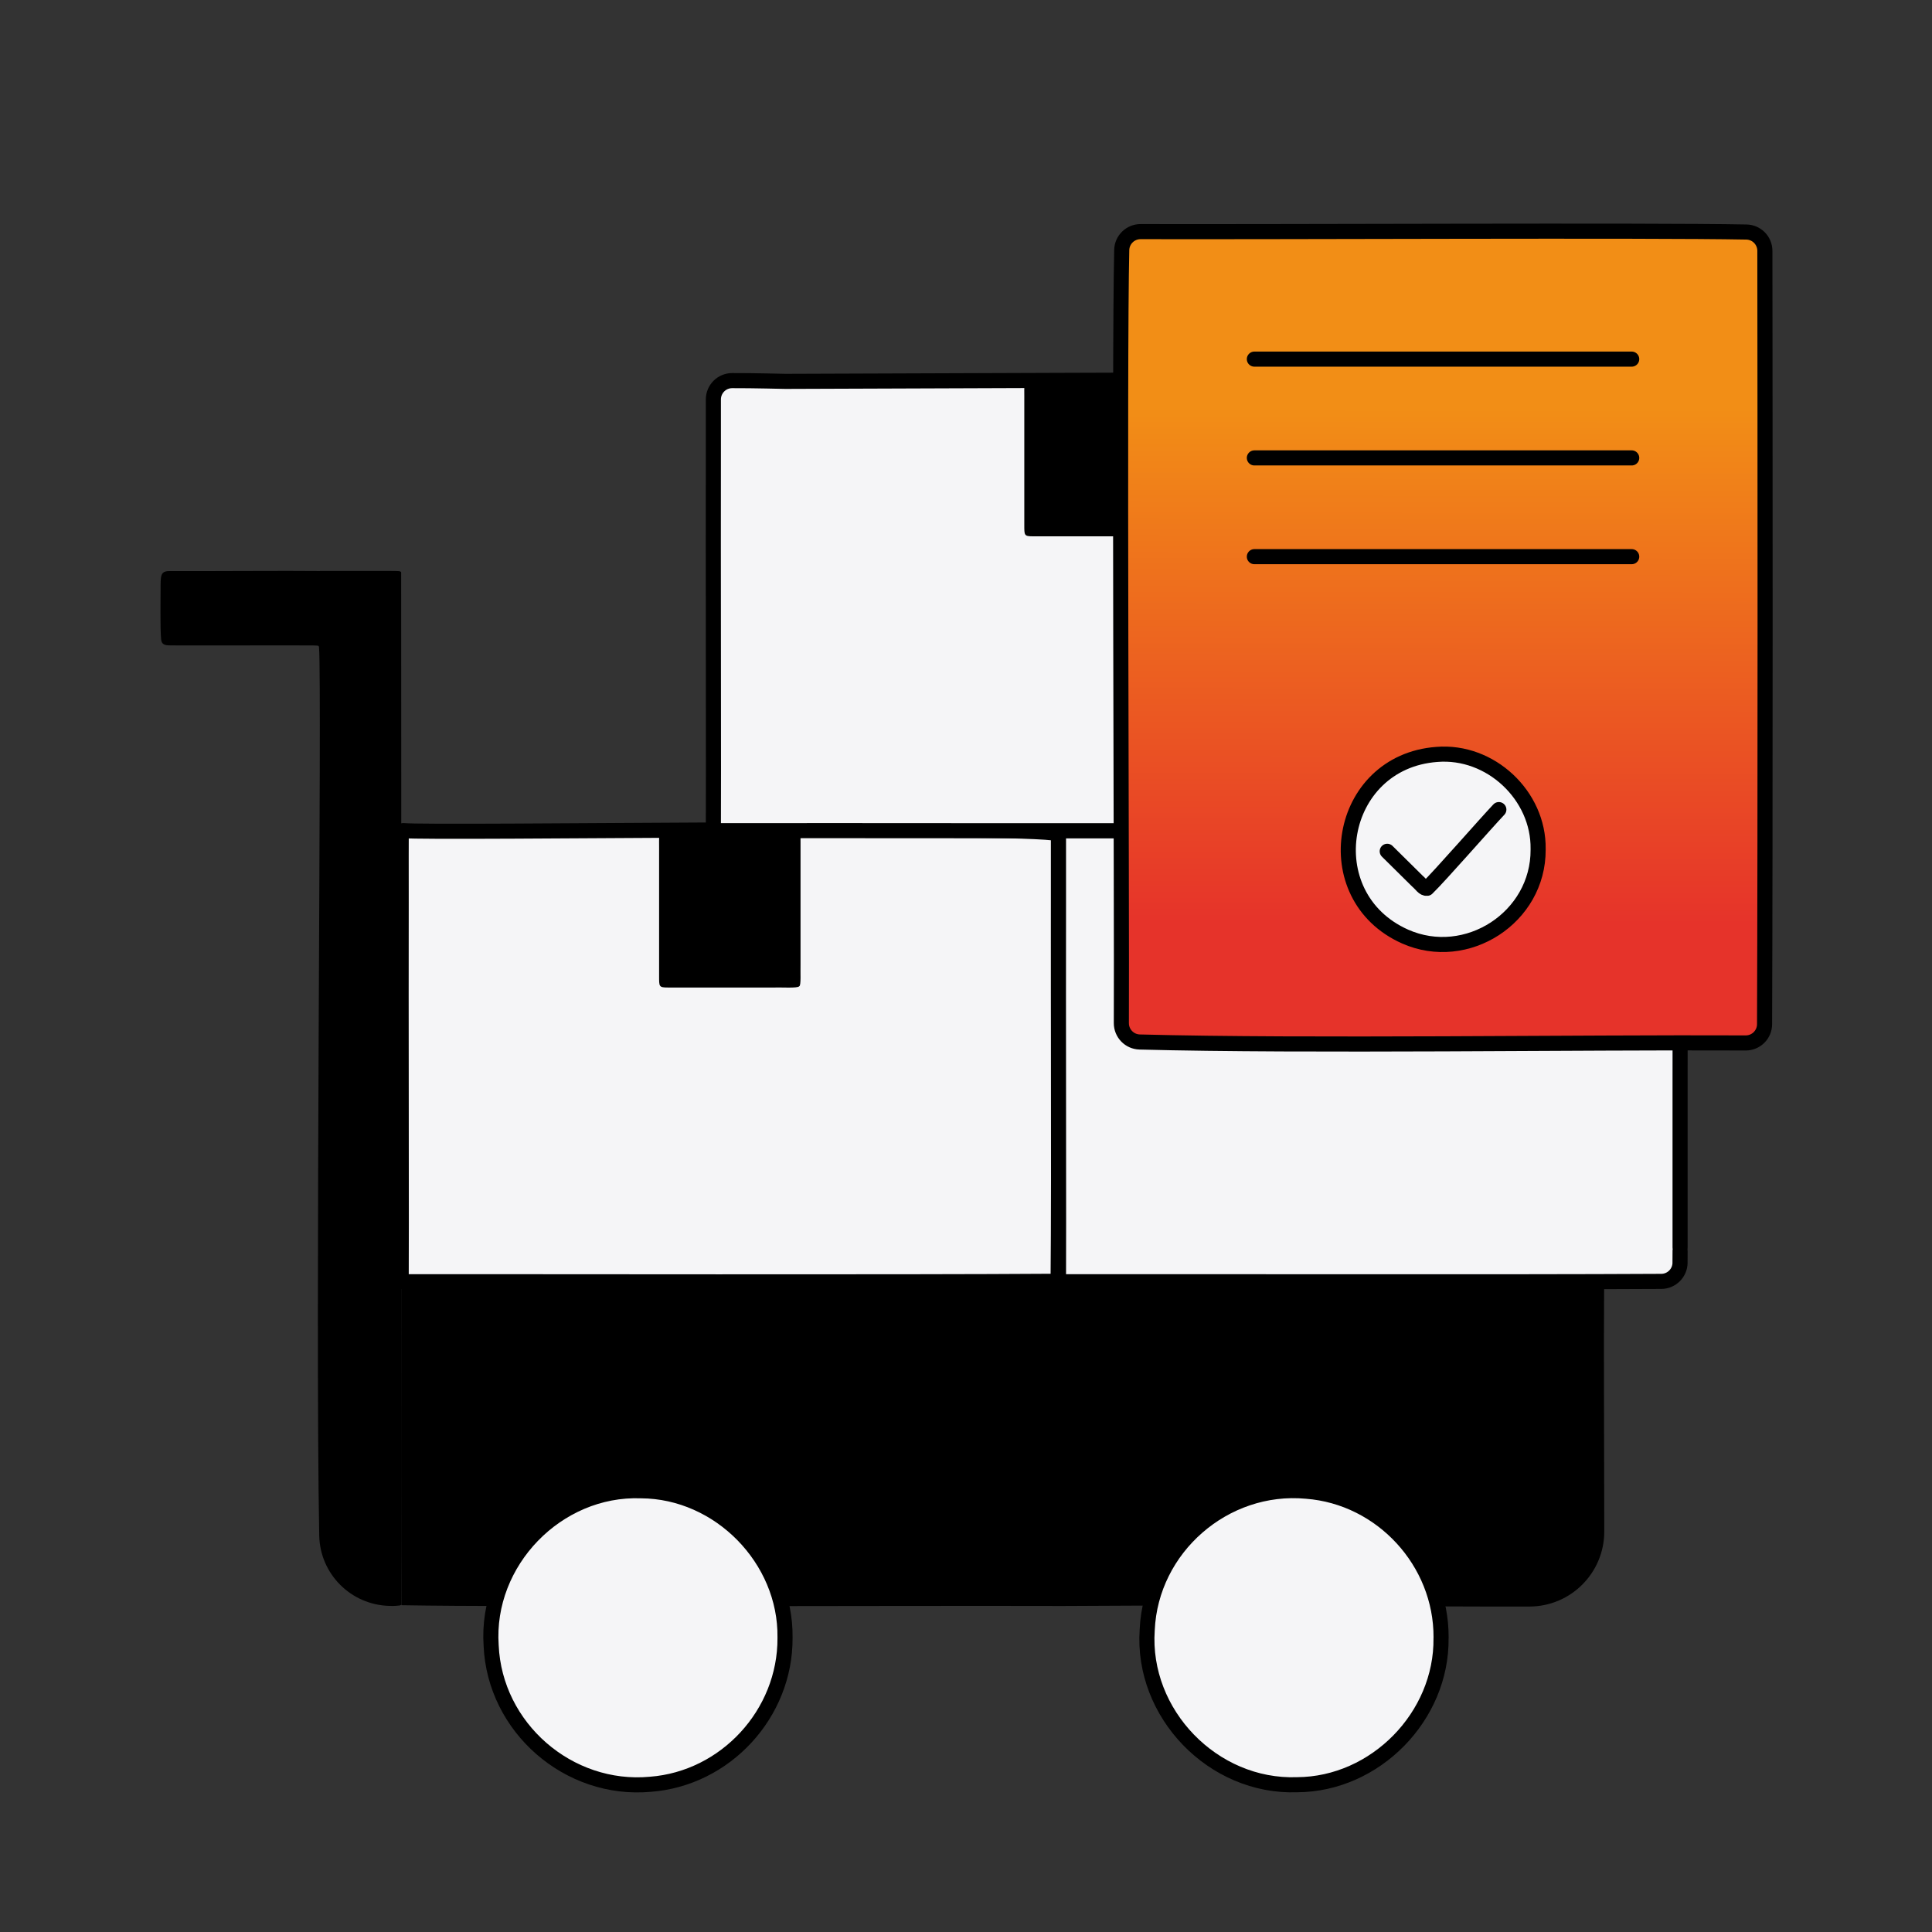 <?xml version="1.0" encoding="UTF-8"?>
<svg id="Gestion_chaînes_de_ventes" data-name="Gestion chaînes de ventes" xmlns="http://www.w3.org/2000/svg" xmlns:xlink="http://www.w3.org/1999/xlink" viewBox="0 0 512 512">
  <rect x="0" y="0" width="512" height="512" fill="#333333" stroke="none"/>
  <defs>
    <style>
      .cls-1 {
        fill: none;
      }

      .cls-1, .cls-2, .cls-3 {
        stroke: #000;
        stroke-linecap: round;
        stroke-linejoin: round;
        stroke-width: 4px;
      }

      .cls-2 {
        fill: url(#Dégradé_sans_nom_51);
      }

      .cls-3 {
        fill: #f5f5f7;
      }
    </style>
    <linearGradient id="Dégradé_sans_nom_51" data-name="Dégradé sans nom 51" x1="382.28" y1="244.73" x2="382.46" y2="73.98" gradientUnits="userSpaceOnUse">
      <stop offset="0" stop-color="#e6332a"/>
      <stop offset=".8" stop-color="#f28e16"/>
    </linearGradient>
  </defs>
  <path d="M84.79,151.33c-7.75-.11-32.14.07-39.97.02-2.24-.02-2.22,1.33-2.26,3.63.02,3.27-.16,11.36.14,14.49.17,1.58,1.37,1.56,2.63,1.57,7.54.05,30.6-.04,37.68.01,1.3.09,1.5-.11,1.54.6.79,10.17-1.05,178.22.05,235.29.2,10.22,8.44,18.42,18.66,18.64.05,0,.09,0,.14,0,.89.06,1.82-.04,2.58-.12.31-.07.34-.19.35-.45-.08-21.46.06-108.89,0-146.75,0-42.01.02-96.51-.02-126.58-.03-.1-.09-.18-.25-.23-.24-.17-1.99-.11-2.82-.14-4.34,0-13.55,0-18.33,0h-.1Z"/>
  <path d="M106.37,425.37c-.08-8.19-.08-64.37-.04-84.88,8.99-1.01,311.51-1.33,318.78.13-.12,16.38.02,44.35.04,65.24,0,10.96-8.85,19.86-19.81,19.89-25.83.09-73.59-.49-123.62-.15-47.68-.13-144.9.34-175.35-.2v-.02Z"/>
  <path class="cls-3" d="M280.41,339.55c-42.18.3-140.09.08-173.63.13-.46-.02-.44-.28-.46-.7.09-6.42-.07-76.46,0-99.92,0-10.04-.02-17.03.01-18.43.02-.36.09-.51.51-.51,8.47.83,164.13-1.6,173.67.83-.05,31.64.15,88.12-.09,118.59h0Z"/>
  <path class="cls-3" d="M445.23,334.62c-.02,2.73-2.23,4.95-4.97,4.96-41.18.24-129.21.03-157.75.1-.81,0-1.34.01-1.63-.02-.4-.05-.35-.34-.37-.72.08-6.57-.06-76.04,0-99.67,0-10-.01-17.05,0-18.59.01-.34.04-.56.44-.57,6.9-.02,154.26,0,163.65,0,.76,0,.68.13.68,1.13-.06,31.82-.04,110.51-.04,110.19l-.02,3.2Z"/>
  <path class="cls-3" d="M353.73,220.01c-38.61.29-132.95.06-162.68.13-.81,0-1.34.01-1.63-.02-.4-.05-.35-.34-.37-.72.08-6.57-.06-76.04,0-99.67,0-5.42,0-10.42,0-13.87,0-2.75,2.22-4.99,4.98-4.99,5.57-.02,13.85.2,14.11.2,6.9-.02,135.62-.5,145.01-.5.76,0,.64.13.68,1.13-.06,31.69.15,87.64-.09,118.3h0Z"/>
  <path d="M308.55,141.82c-.4.54-4.78.24-6.55.31-8.84-.01-19.26.01-28.27,0-2.36,0-2.27-.29-2.28-3.01,0-1.8,0-3.53,0-5.44,0-8.45,0-18.42,0-26.67.05-2.03-.16-5.68.28-5.97.09-.62,3.12-.44,4.96-.46,9.45,0,20.34-.01,29.96,0,2.4,0,2.27.3,2.28,3.16,0,.35,0,.73,0,1.14,0,9.96,0,21.46,0,31.24-.06,1.95.18,5.52-.34,5.67l-.04.03Z"/>
  <path d="M211.77,261.39c-.4.54-4.78.24-6.55.31-8.84-.01-19.26.01-28.27,0-2.36,0-2.27-.29-2.28-3.01,0-1.8,0-3.53,0-5.44,0-8.45,0-18.42,0-26.67.05-2.03-.16-5.68.28-5.97.09-.62,3.12-.44,4.96-.46,9.45,0,20.34-.01,29.96,0,2.4,0,2.27.3,2.28,3.16,0,.35,0,.73,0,1.14,0,9.96,0,21.46,0,31.24-.06,1.95.18,5.52-.34,5.67l-.04.03Z"/>
  <path class="cls-3" d="M208.04,434.12c.09,19.99-15.71,37.21-35.67,38.73-21.7,2.01-41.26-15-42.21-36.76-1.51-22.16,17.45-41.83,39.74-41.02,20.74.11,38.4,18.12,38.14,38.85v.2Z"/>
  <path class="cls-3" d="M381.89,434.12c.25,20.73-17.4,38.75-38.14,38.85-22.29.8-41.25-18.86-39.73-41.02.95-21.76,20.51-38.77,42.21-36.76,19.95,1.52,35.76,18.74,35.67,38.73v.2Z"/>
  <g>
    <path class="cls-2" d="M462.62,276.39c-43.9-.21-116.14.92-160.59-.25-2.72-.07-4.87-2.3-4.86-5.02.16-29.59-.59-175.77.1-204.86.06-2.72,2.29-4.89,5.01-4.88,36.76.11,134.37-.4,160.54.11,2.72.05,4.89,2.27,4.89,4.99.06,43.27.13,151.78-.08,204.94-.01,2.76-2.26,4.99-5.02,4.97Z"/>
    <path class="cls-1" d="M332.42,95.17h100"/>
    <path class="cls-1" d="M332.42,121.35h100"/>
    <path class="cls-1" d="M332.42,147.52c7.2,0,93.13,0,100,0"/>
    <path class="cls-3" d="M407.62,225.17c.1,17.97-18.94,30.27-35.27,23.02-24-10.71-17.87-46.33,8.42-48.26,14.23-1.18,27.05,10.89,26.85,25.04v.2Z"/>
    <path class="cls-1" d="M367.63,225.6c1.95,1.93,5.81,5.75,7.97,7.88,1.13.96,1.66,2.05,2.59,1.93,3.37-3.25,15.47-17.12,19.02-20.86"/>
  </g>
</svg>